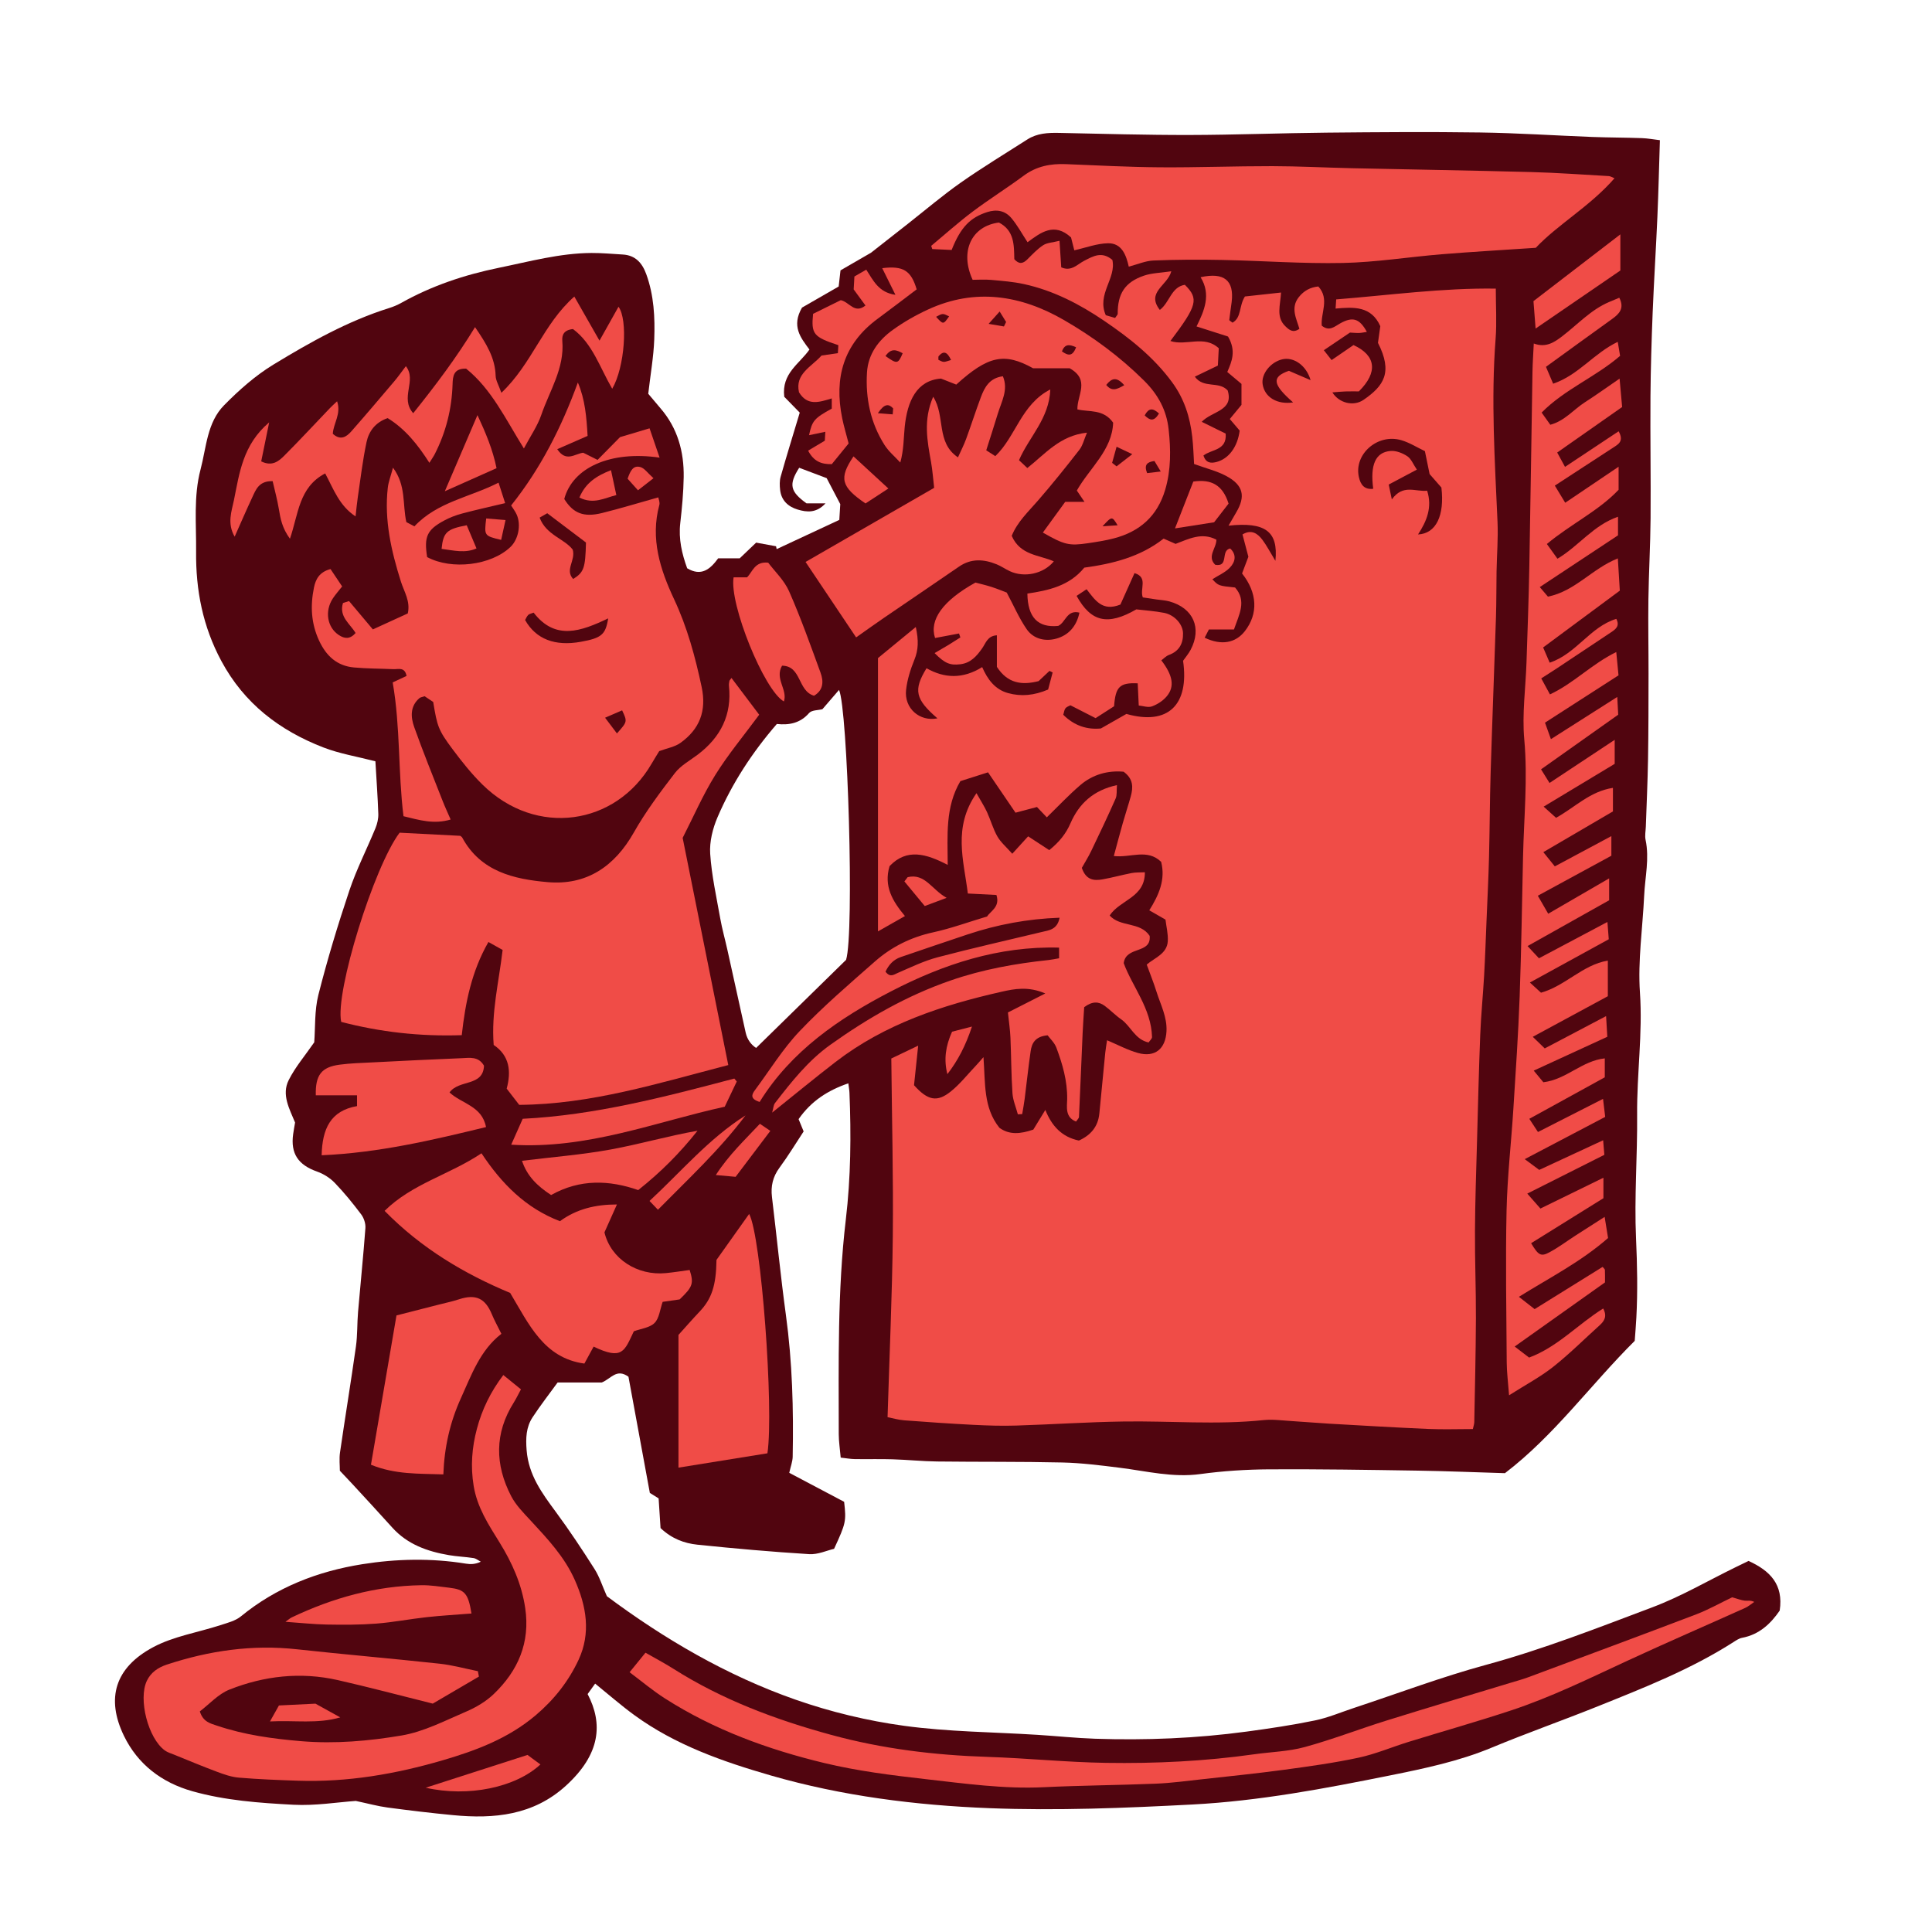 <svg version="1.1" id="svg" xmlns="http://www.w3.org/2000/svg" xmlns:xlink="http://www.w3.org/1999/xlink" x="0px" y="0px"
	 width="199.999px" height="200px" viewBox="0 0 199.999 200" enable-background="new 0 0 199.999 200" xml:space="preserve">
<path class="stroke" fill="#51050f"  fill-rule="evenodd" clip-rule="evenodd" d="M38.861,78.809c-1.885-0.49-3.705-0.783-5.386-1.434
	c-4.53-1.755-8.199-4.544-10.564-8.953c-1.918-3.571-2.652-7.323-2.611-11.33c0.029-2.842-0.276-5.706,0.459-8.489
	c0.605-2.29,0.674-4.864,2.438-6.652c1.549-1.573,3.252-3.084,5.13-4.224c3.791-2.304,7.673-4.492,11.95-5.836
	c0.432-0.135,0.861-0.312,1.256-0.534c3.162-1.774,6.549-2.906,10.09-3.631c3.179-0.651,6.325-1.518,9.601-1.538
	c1.077-0.007,2.157,0.098,3.233,0.159c1.321,0.074,2.022,0.872,2.447,2.044c0.794,2.188,0.906,4.469,0.823,6.745
	c-0.068,1.813-0.39,3.617-0.621,5.627c0.335,0.396,0.8,0.959,1.276,1.513c1.766,2.049,2.434,4.485,2.393,7.122
	c-0.024,1.592-0.176,3.187-0.356,4.77c-0.186,1.639,0.173,3.16,0.716,4.66c1.459,0.871,2.379,0.106,3.209-1.029
	c0.735,0,1.464,0,2.228,0c0.5-0.477,0.991-0.946,1.703-1.627c0.568,0.104,1.314,0.241,2.061,0.377
	c0.021,0.099,0.042,0.196,0.063,0.294c2.2-1.025,4.399-2.05,6.485-3.023c0.044-0.738,0.074-1.224,0.1-1.634
	c-0.465-0.886-0.907-1.73-1.409-2.689c-0.842-0.317-1.843-0.696-2.844-1.073c-1.094,1.719-0.957,2.455,0.762,3.685
	c0.524,0,1.137,0,1.961,0c-0.936,1.018-1.915,0.928-2.874,0.642c-0.99-0.295-1.704-0.944-1.823-2.038
	c-0.05-0.447-0.066-0.934,0.054-1.359c0.614-2.164,1.279-4.312,1.978-6.638c-0.452-0.462-1.107-1.133-1.604-1.642
	c-0.291-2.439,1.582-3.406,2.609-4.892c-0.925-1.22-1.879-2.423-0.771-4.338c1.048-0.604,2.369-1.364,3.795-2.184
	c0.043-0.383,0.101-0.883,0.19-1.671c0.892-0.515,1.9-1.099,3.159-1.827c1.098-0.862,2.437-1.913,3.776-2.964
	c1.837-1.441,3.618-2.961,5.525-4.301c2.235-1.569,4.579-2.985,6.88-4.46c1.008-0.646,2.135-0.703,3.293-0.678
	c4.496,0.092,8.995,0.224,13.492,0.215c4.73-0.009,9.461-0.197,14.19-0.242c5.298-0.051,10.598-0.093,15.896-0.017
	c3.872,0.054,7.741,0.315,11.612,0.463c1.708,0.064,3.42,0.061,5.129,0.121c0.612,0.021,1.222,0.137,1.871,0.213
	c-0.087,2.723-0.146,5.324-0.259,7.924c-0.144,3.299-0.356,6.596-0.489,9.896c-0.116,2.902-0.206,5.808-0.228,8.711
	c-0.029,4.209,0.043,8.419,0.011,12.627c-0.021,2.785-0.184,5.568-0.224,8.353c-0.036,2.561,0.017,5.122,0.013,7.683
	c-0.005,2.962-0.002,5.924-0.052,8.886c-0.039,2.329-0.15,4.657-0.229,6.985c-0.016,0.456-0.117,0.931-0.026,1.363
	c0.412,1.941-0.056,3.852-0.145,5.773c-0.158,3.353-0.664,6.725-0.437,10.049c0.29,4.242-0.329,8.419-0.292,12.632
	c0.037,4.271-0.305,8.55-0.113,12.81c0.123,2.738,0.178,5.456,0.033,8.185c-0.04,0.792-0.109,1.584-0.169,2.415
	c-4.559,4.536-8.332,9.804-13.435,13.698c-3.085-0.093-6.043-0.217-9.004-0.263c-5.128-0.079-10.258-0.165-15.386-0.135
	c-2.384,0.015-4.785,0.167-7.146,0.49c-2.844,0.389-5.553-0.303-8.312-0.65c-1.979-0.249-3.966-0.501-5.955-0.548
	c-4.323-0.1-8.651-0.051-12.976-0.104c-1.534-0.019-3.066-0.179-4.602-0.226c-1.309-0.041-2.62-0.001-3.93-0.022
	c-0.438-0.007-0.874-0.089-1.451-0.153c-0.074-0.87-0.2-1.649-0.202-2.428c-0.004-7.412-0.141-14.83,0.731-22.21
	c0.519-4.373,0.557-8.751,0.377-13.139c-0.012-0.278-0.066-0.553-0.116-0.969c-2.119,0.73-3.838,1.826-5.15,3.707
	c0.152,0.371,0.317,0.774,0.523,1.273c-0.805,1.221-1.595,2.529-2.498,3.753c-0.691,0.936-0.917,1.908-0.78,3.042
	c0.492,4.07,0.889,8.154,1.443,12.216c0.667,4.874,0.797,9.764,0.701,14.667c-0.01,0.489-0.201,0.973-0.354,1.662
	c1.908,1.009,3.846,2.032,5.68,3.002c0.229,2.013,0.186,2.214-1.041,4.866c-0.734,0.168-1.668,0.607-2.57,0.552
	c-3.864-0.24-7.724-0.58-11.576-0.979c-1.355-0.141-2.655-0.615-3.818-1.721c-0.061-0.909-0.125-1.92-0.199-3.073
	c-0.264-0.164-0.633-0.393-0.909-0.565c-0.759-4.129-1.499-8.152-2.213-12.027c-1.239-0.897-1.799,0.21-2.763,0.595
	c-1.336,0-2.865,0-4.571,0c-0.815,1.124-1.754,2.328-2.59,3.599c-0.677,1.031-0.719,2.167-0.617,3.428
	c0.204,2.551,1.583,4.421,3.009,6.353c1.418,1.921,2.74,3.916,4.021,5.932c0.512,0.806,0.805,1.752,1.276,2.811
	c5.909,4.406,12.39,8.211,19.524,10.708c3.631,1.271,7.451,2.191,11.261,2.711c4.559,0.623,9.199,0.642,13.804,0.933
	c1.982,0.125,3.963,0.336,5.948,0.403c5.246,0.175,10.479-0.036,15.686-0.739c2.366-0.319,4.734-0.67,7.072-1.154
	c1.384-0.286,2.71-0.856,4.062-1.302c4.542-1.499,9.03-3.196,13.641-4.45c5.895-1.603,11.561-3.824,17.252-5.97
	c2.968-1.119,5.743-2.749,8.605-4.146c0.452-0.222,0.907-0.44,1.333-0.646c2.218,1.018,3.632,2.427,3.222,5.142
	c-0.919,1.34-2.096,2.479-3.897,2.819c-0.319,0.061-0.622,0.271-0.907,0.453c-4.395,2.81-9.225,4.707-14.032,6.64
	c-3.645,1.465-7.355,2.769-10.983,4.277c-3.396,1.413-6.967,2.158-10.532,2.877c-6.755,1.362-13.548,2.645-20.434,3.007
	c-6.996,0.368-14.023,0.652-21.015,0.381c-7.625-0.296-15.25-1.255-22.614-3.378c-4.968-1.434-9.901-3.153-14.163-6.263
	c-1.373-1.002-2.656-2.128-4.047-3.253c-0.287,0.398-0.545,0.755-0.778,1.081c1.598,3.06,1.348,6.214-2.252,9.492
	c-3.362,3.062-7.423,3.452-11.678,3.042c-2.268-0.217-4.53-0.487-6.787-0.789c-0.998-0.133-1.976-0.405-3.282-0.682
	c-1.913,0.133-4.191,0.514-6.445,0.396c-3.516-0.184-7.055-0.436-10.475-1.401c-3.172-0.894-5.655-2.787-7.086-5.743
	c-1.868-3.864-0.93-7.055,3.036-9.171c2.113-1.128,4.619-1.517,6.937-2.272c0.738-0.241,1.562-0.442,2.139-0.914
	c3.677-3.013,7.947-4.665,12.561-5.4c3.548-0.565,7.146-0.642,10.725-0.059c0.48,0.078,0.976,0.076,1.548-0.2
	c-0.25-0.129-0.487-0.334-0.751-0.375c-0.843-0.132-1.701-0.16-2.541-0.304c-2.23-0.381-4.299-1.106-5.875-2.858
	c-1.366-1.52-2.76-3.018-4.145-4.524c-0.381-0.415-0.772-0.821-1.278-1.357c0-0.542-0.081-1.227,0.015-1.887
	c0.531-3.662,1.133-7.314,1.65-10.979c0.166-1.179,0.117-2.387,0.219-3.577c0.246-2.891,0.547-5.778,0.76-8.671
	c0.035-0.464-0.15-1.04-0.432-1.416c-0.855-1.136-1.756-2.25-2.742-3.272c-0.491-0.509-1.162-0.932-1.83-1.167
	c-1.951-0.688-2.754-1.859-2.476-3.871c0.054-0.393,0.129-0.784,0.199-1.205c-0.575-1.406-1.422-2.877-0.659-4.394
	c0.678-1.349,1.689-2.53,2.643-3.911c0.118-1.526,0.018-3.286,0.43-4.917c0.922-3.637,2.013-7.24,3.207-10.798
	c0.74-2.204,1.814-4.295,2.701-6.453c0.188-0.458,0.312-0.988,0.295-1.479C39.103,82.491,38.972,80.731,38.861,78.809z
	 M87.585,99.363c0.869-2.759,0.168-26.015-0.729-27.943c-0.588,0.68-1.135,1.316-1.723,1.998c-0.438,0.113-1.104,0.081-1.375,0.393
	c-0.924,1.061-2.072,1.27-3.341,1.135c-2.555,2.953-4.628,6.137-6.137,9.648c-0.501,1.167-0.844,2.539-0.762,3.785
	c0.149,2.255,0.651,4.491,1.047,6.726c0.189,1.062,0.485,2.105,0.72,3.16c0.64,2.879,1.271,5.761,1.909,8.641
	c0.165,0.744,0.603,1.272,1.078,1.577C81.436,105.386,84.479,102.406,87.585,99.363z"/>
<path fill-rule="evenodd" clip-rule="evenodd" fill="#f04c47" class="fill" d="M91.88,146.705c0.195-6.444,0.477-12.582,0.542-18.722
	c0.063-6.078-0.093-12.159-0.154-18.408c0.868-0.415,1.774-0.848,2.781-1.329c-0.159,1.517-0.302,2.883-0.429,4.096
	c1.426,1.59,2.393,1.783,3.806,0.647c0.963-0.774,1.743-1.776,2.603-2.678c0.184-0.193,0.354-0.398,0.779-0.876
	c0.203,2.706-0.026,5.222,1.649,7.312c1.029,0.754,2.181,0.645,3.512,0.188c0.351-0.573,0.758-1.24,1.243-2.034
	c0.668,1.659,1.698,2.796,3.474,3.169c1.189-0.535,1.984-1.408,2.118-2.802c0.201-2.096,0.4-4.19,0.611-6.286
	c0.043-0.43,0.123-0.856,0.188-1.295c1.134,0.477,2.132,1.02,3.198,1.316c1.765,0.489,2.86-0.43,2.953-2.246
	c0.076-1.483-0.614-2.755-1.036-4.1c-0.289-0.921-0.652-1.818-1.01-2.803c0.817-0.709,2.095-1.105,2.18-2.411
	c0.049-0.763-0.156-1.542-0.238-2.245c-0.643-0.37-1.117-0.642-1.677-0.963c0.992-1.581,1.698-3.171,1.229-5.016
	c-1.445-1.403-3.166-0.398-4.9-0.603c0.312-1.148,0.606-2.277,0.925-3.399c0.264-0.931,0.569-1.849,0.829-2.781
	c0.256-0.926,0.276-1.811-0.743-2.549c-1.603-0.144-3.177,0.267-4.483,1.388c-1.199,1.028-2.283,2.188-3.465,3.336
	c-0.327-0.344-0.627-0.66-1.018-1.071c-0.697,0.185-1.392,0.369-2.223,0.588c-0.883-1.295-1.82-2.674-2.844-4.177
	c-1.066,0.34-1.965,0.625-2.862,0.911c-1.591,2.702-1.319,5.628-1.312,8.673c-2.216-1.156-4.23-1.75-6.019,0.124
	c-0.623,2.094,0.312,3.632,1.592,5.171c-0.919,0.522-1.735,0.985-2.792,1.585c0-9.6,0-18.916,0-28.289
	c1.28-1.052,2.49-2.047,3.916-3.219c0.299,1.374,0.277,2.354-0.148,3.396c-0.403,0.992-0.74,2.054-0.858,3.113
	c-0.212,1.913,1.411,3.313,3.245,2.947c-2.295-1.99-2.511-2.921-1.129-5.187c1.853,1.047,3.75,1.133,5.762-0.117
	c0.555,1.275,1.332,2.317,2.675,2.688c1.36,0.375,2.702,0.25,4.151-0.367c0.146-0.548,0.307-1.158,0.469-1.769
	c-0.109-0.054-0.218-0.108-0.327-0.162c-0.378,0.355-0.757,0.711-1.126,1.059c-1.711,0.438-3.197,0.262-4.32-1.475
	c0-0.981,0-2.09,0-3.268c-0.972,0.054-1.148,0.813-1.516,1.336c-0.57,0.814-1.188,1.531-2.263,1.661
	c-1.061,0.128-1.595-0.073-2.668-1.155c0.509-0.297,0.977-0.565,1.439-0.845c0.413-0.251,0.819-0.515,1.228-0.774
	c-0.046-0.137-0.094-0.273-0.139-0.41c-0.826,0.156-1.654,0.311-2.482,0.467c-0.615-1.87,0.798-3.862,4.183-5.739
	c0.476,0.127,1.079,0.265,1.667,0.453c0.594,0.191,1.172,0.433,1.572,0.583c0.716,1.34,1.273,2.645,2.062,3.789
	c0.707,1.024,1.932,1.299,3.078,0.976c1.245-0.351,2.086-1.256,2.385-2.688c-1.323-0.328-1.425,1.024-2.199,1.374
	c-2.09,0.207-3.156-0.867-3.19-3.346c2.185-0.327,4.351-0.792,5.89-2.685c2.945-0.402,5.8-1.11,8.214-3.007
	c0.42,0.186,0.823,0.364,1.238,0.547c1.376-0.522,2.724-1.228,4.226-0.435c-0.006,0.915-0.996,1.726-0.127,2.597
	c1.463,0.262,0.523-1.478,1.553-1.687c0.691,0.645,0.537,1.4-0.043,1.995c-0.487,0.5-1.185,0.796-1.802,1.191
	c0.632,0.676,0.632,0.676,2.351,0.854c1.232,1.399,0.417,2.795-0.116,4.346c-0.86,0-1.688,0-2.595,0
	c-0.155,0.304-0.295,0.576-0.436,0.851c1.712,0.825,3.195,0.562,4.16-0.678c1.395-1.792,1.304-3.964-0.289-5.971
	c0.186-0.494,0.385-1.022,0.653-1.731c-0.173-0.654-0.386-1.461-0.609-2.31c0.921-0.549,1.56-0.111,2.064,0.56
	c0.444,0.594,0.787,1.264,1.342,2.173c0.324-3.079-1.089-4.043-4.85-3.643c0.287-0.497,0.528-0.926,0.782-1.349
	c1.008-1.685,0.757-2.839-1.013-3.789c-0.974-0.522-2.087-0.789-3.337-1.245c-0.051-0.799-0.074-1.804-0.188-2.799
	c-0.231-2.054-0.822-3.941-2.088-5.666c-1.919-2.614-4.4-4.568-7.021-6.35c-2.547-1.732-5.283-3.151-8.33-3.812
	c-1.103-0.24-2.24-0.327-3.368-0.429c-0.667-0.06-1.343-0.011-1.929-0.011c-1.366-2.965-0.094-5.571,2.72-5.927
	c1.61,0.825,1.564,2.36,1.595,3.794c0.492,0.553,0.9,0.466,1.345,0.024c0.523-0.519,1.035-1.076,1.645-1.473
	c0.407-0.264,0.978-0.276,1.689-0.455c0.072,1.104,0.125,1.926,0.178,2.745c1.041,0.47,1.655-0.305,2.375-0.675
	c0.924-0.474,1.823-1.017,2.917-0.094c0.436,1.901-1.639,3.539-0.68,5.726c0.235,0.069,0.621,0.184,0.964,0.284
	c0.155-0.237,0.271-0.332,0.271-0.425c-0.012-2.083,0.743-3.278,2.713-3.951c0.824-0.282,1.745-0.29,2.834-0.455
	c-0.387,1.491-2.633,2.156-1.185,4c1.034-0.793,1.169-2.372,2.588-2.601c1.458,1.45,1.299,2.114-1.495,5.817
	c1.636,0.554,3.465-0.661,5.007,0.751c-0.028,0.529-0.062,1.177-0.094,1.795c-0.837,0.403-1.535,0.739-2.386,1.149
	c0.929,1.271,2.478,0.414,3.402,1.427c0.648,2.12-1.603,2.112-2.687,3.246c0.905,0.445,1.718,0.845,2.479,1.22
	c0.142,1.777-1.47,1.601-2.303,2.273c0.253,0.764,0.745,0.823,1.356,0.665c1.255-0.329,2.176-1.545,2.396-3.247
	c-0.291-0.341-0.617-0.726-1.021-1.201c0.369-0.446,0.751-0.909,1.209-1.465c0-0.639,0-1.368,0-2.171
	c-0.478-0.401-0.947-0.794-1.471-1.235c0.473-1.076,0.944-2.197,0.076-3.67c-0.877-0.281-1.991-0.638-3.258-1.043
	c0.798-1.612,1.534-3.3,0.42-5.095c2.458-0.544,3.488,0.349,3.215,2.573c-0.076,0.617-0.18,1.23-0.246,1.847
	c-0.007,0.061,0.158,0.14,0.338,0.286c0.951-0.549,0.644-1.708,1.281-2.712c1.078-0.118,2.339-0.256,3.74-0.409
	c-0.068,1.314-0.552,2.554,0.465,3.508c0.361,0.34,0.766,0.725,1.434,0.248c-0.305-1.062-0.949-2.171-0.049-3.295
	c0.539-0.671,1.195-1.004,2.009-1.089c1.19,1.3,0.229,2.755,0.357,4.059c0.78,0.627,1.301,0.103,1.894-0.23
	c1.307-0.735,2.013-0.519,2.774,0.872c-0.296,0.045-0.542,0.104-0.792,0.113c-0.281,0.011-0.564-0.021-0.959-0.04
	c-0.832,0.562-1.717,1.16-2.703,1.825c0.301,0.383,0.525,0.669,0.803,1.022c0.823-0.564,1.561-1.07,2.268-1.555
	c2.328,1.069,2.561,2.806,0.555,4.796c-0.373,0-0.878-0.013-1.383,0.004c-0.432,0.014-0.863,0.061-1.358,0.099
	c0.659,1.084,2.167,1.501,3.226,0.772c2.104-1.448,3.052-2.842,1.493-5.899c0.075-0.541,0.161-1.152,0.241-1.728
	c-0.928-2.088-2.727-1.996-4.628-1.821c0.026-0.388,0.043-0.641,0.063-0.95c5.55-0.441,10.995-1.195,16.521-1.116
	c0,1.806,0.111,3.507-0.019,5.189c-0.489,6.33-0.08,12.643,0.198,18.961c0.074,1.701-0.068,3.412-0.1,5.119
	c-0.027,1.589-0.01,3.18-0.062,4.769c-0.174,5.355-0.386,10.71-0.551,16.066c-0.089,2.905-0.091,5.812-0.167,8.717
	c-0.056,2.163-0.164,4.325-0.254,6.488c-0.08,1.935-0.146,3.87-0.254,5.803c-0.115,2.044-0.321,4.083-0.402,6.128
	c-0.146,3.693-0.233,7.389-0.334,11.085c-0.084,3.071-0.194,6.142-0.211,9.213c-0.018,3.018,0.109,6.037,0.098,9.054
	c-0.014,3.581-0.104,7.162-0.17,10.742c-0.004,0.217-0.086,0.432-0.148,0.723c-1.559,0-3.086,0.055-4.609-0.011
	c-3.414-0.148-6.826-0.352-10.238-0.546c-1.309-0.074-2.613-0.195-3.922-0.272c-0.967-0.058-1.949-0.199-2.902-0.099
	c-4.834,0.508-9.671,0.071-14.505,0.145c-3.701,0.055-7.399,0.306-11.1,0.421c-1.478,0.046-2.96,0-4.437-0.076
	c-2.385-0.121-4.768-0.286-7.149-0.467C93.002,146.986,92.405,146.808,91.88,146.705z M113.965,75.409
	c1.098-0.626,1.929-1.1,2.639-1.504c4.317,1.225,6.524-0.938,5.867-5.501c0.262-0.374,0.562-0.724,0.773-1.12
	c1.202-2.257,0.291-4.343-2.195-5.028c-0.435-0.12-0.897-0.136-1.347-0.203c-0.491-0.072-0.98-0.147-1.4-0.21
	c-0.338-0.893,0.578-2.074-0.858-2.515c-0.534,1.191-1.038,2.312-1.461,3.255c-1.875,0.756-2.614-0.453-3.501-1.587
	c-0.381,0.253-0.713,0.475-1.034,0.688c1.495,2.714,3.223,3.106,6.183,1.398c0.861,0.103,1.885,0.168,2.883,0.362
	c1.064,0.207,1.93,1.17,1.952,2.105c0.026,1.062-0.396,1.863-1.466,2.253c-0.288,0.105-0.52,0.364-0.781,0.555
	c1.2,1.561,1.403,2.728,0.553,3.733c-0.386,0.457-0.96,0.829-1.523,1.034c-0.401,0.146-0.928-0.05-1.367-0.091
	c-0.042-0.9-0.076-1.607-0.108-2.296c-1.865-0.086-2.296,0.355-2.446,2.374c-0.566,0.364-1.179,0.757-1.914,1.23
	c-0.866-0.443-1.7-0.869-2.604-1.331c-0.149,0.084-0.388,0.152-0.514,0.31c-0.127,0.157-0.143,0.404-0.228,0.672
	C111.213,75.137,112.55,75.552,113.965,75.409z M147.505,46.702c-0.81-0.384-1.589-0.884-2.439-1.133
	c-2.469-0.723-4.934,1.459-4.394,3.828c0.177,0.771,0.555,1.311,1.483,1.202c-0.332-2.495,0.24-3.796,1.809-3.917
	c0.565-0.043,1.233,0.225,1.725,0.549c0.396,0.263,0.601,0.821,0.982,1.384c-1.059,0.562-1.895,1.006-2.912,1.546
	c0.084,0.399,0.173,0.818,0.322,1.536c1.173-1.622,2.455-0.759,3.656-0.902c0.547,1.719-0.033,3.134-0.943,4.531
	c1.869-0.082,2.76-1.958,2.419-4.857c-0.398-0.457-0.846-0.967-1.222-1.396C147.824,48.253,147.678,47.541,147.505,46.702z
	 M135.672,39.353c-0.446-1.544-1.757-2.424-2.919-2.159c-1.221,0.278-2.205,1.517-2.048,2.575c0.203,1.355,1.506,2.136,3.156,1.889
	c-2.146-1.887-2.241-2.638-0.437-3.272C134.128,38.688,134.825,38.989,135.672,39.353z"/>
<path fill-rule="evenodd" clip-rule="evenodd" fill="#f04c47" class="fill" d="M44.217,57.669c2.538,1.364,6.634,0.865,8.63-1.052
	c0.808-0.775,1.114-2.267,0.648-3.331c-0.156-0.356-0.404-0.672-0.583-0.96c3.068-3.842,5.221-8.113,6.907-12.727
	c0.75,1.749,0.899,3.595,1.008,5.526c-1.06,0.463-2.057,0.898-3.143,1.373c0.929,1.404,1.846,0.455,2.691,0.369
	c0.438,0.218,0.876,0.437,1.485,0.741c0.739-0.748,1.446-1.466,2.324-2.356c0.769-0.229,1.8-0.538,3.058-0.913
	c0.336,0.982,0.666,1.943,1.039,3.034c-5.084-0.743-9.012,1.032-9.869,4.282c0.918,1.481,2.004,1.927,3.922,1.45
	c1.914-0.476,3.803-1.053,5.813-1.617c0.028,0.176,0.182,0.512,0.106,0.786c-0.943,3.479,0.084,6.68,1.523,9.745
	c1.37,2.918,2.191,5.961,2.857,9.09c0.53,2.487-0.211,4.385-2.212,5.805c-0.574,0.408-1.349,0.533-2.179,0.842
	c-0.221,0.363-0.521,0.84-0.805,1.328c-3.701,6.355-11.929,7.61-17.494,2.136c-1.132-1.114-2.134-2.377-3.086-3.652
	c-1.495-2.005-1.596-2.376-2.012-4.901c-0.27-0.18-0.59-0.395-0.889-0.594c-0.229,0.082-0.421,0.097-0.538,0.198
	c-0.982,0.844-0.905,1.965-0.542,2.99c0.913,2.568,1.943,5.094,2.938,7.633c0.241,0.617,0.522,1.218,0.836,1.942
	c-1.727,0.513-3.177,0.075-4.881-0.342c-0.568-4.556-0.309-9.216-1.119-13.851c0.459-0.215,0.936-0.438,1.436-0.673
	c-0.188-0.958-0.853-0.677-1.362-0.699c-1.36-0.06-2.725-0.053-4.079-0.176c-1.749-0.159-2.862-1.176-3.602-2.754
	c-0.84-1.793-0.929-3.62-0.545-5.507c0.179-0.869,0.551-1.612,1.715-1.927c0.375,0.561,0.768,1.149,1.205,1.8
	c-0.357,0.456-0.689,0.828-0.962,1.24c-0.869,1.321-0.584,3,0.614,3.789c0.596,0.392,1.154,0.462,1.738-0.207
	c-0.549-0.943-1.746-1.679-1.305-3.104c0.203-0.066,0.413-0.136,0.625-0.206c0.84,0.999,1.656,1.969,2.47,2.936
	c1.362-0.623,2.492-1.14,3.614-1.653c0.291-1.264-0.379-2.241-0.714-3.306c-0.993-3.152-1.732-6.354-1.356-9.697
	c0.067-0.604,0.301-1.188,0.538-2.087c1.38,1.85,0.972,3.807,1.384,5.635c0.248,0.13,0.535,0.281,0.834,0.438
	c2.389-2.541,5.725-2.997,8.711-4.521c0.254,0.786,0.453,1.406,0.682,2.119c-1.487,0.355-2.98,0.682-4.453,1.075
	c-0.651,0.174-1.299,0.422-1.892,0.745C44.19,54.857,43.886,55.569,44.217,57.669z M62.958,64.015
	c-2.834,1.352-5.477,2.31-7.716-0.595c-0.263,0.105-0.456,0.13-0.563,0.239c-0.148,0.152-0.23,0.368-0.322,0.524
	c1.125,1.988,3.096,2.739,5.774,2.254C62.262,66.051,62.689,65.707,62.958,64.015z M60.659,56.162
	c-1.355-1.025-2.617-1.979-4.008-3.031c-0.19,0.109-0.49,0.281-0.788,0.452c0.661,1.799,2.55,2.176,3.422,3.308
	c0.335,1.133-0.847,2.086,0.051,3.046C60.448,59.238,60.597,58.806,60.659,56.162z M63.865,75.924
	c1.086-1.219,1.086-1.219,0.536-2.389c-0.499,0.216-1.004,0.435-1.764,0.763C63.124,74.943,63.449,75.373,63.865,75.924z"/>
<path fill-rule="evenodd" clip-rule="evenodd" fill="#f04c47" class="fill" d="M75.391,110.254c-7.314,1.9-14.222,4.069-21.642,4.12
	c-0.426-0.551-0.834-1.079-1.297-1.678c0.479-1.779,0.31-3.416-1.346-4.524c-0.265-3.364,0.541-6.527,0.925-9.834
	c-0.413-0.23-0.842-0.471-1.47-0.822c-1.735,3.022-2.386,6.252-2.761,9.643c-4.325,0.149-8.457-0.324-12.479-1.374
	c-0.661-3.054,3.396-16.082,6.047-19.585c2.052,0.105,4.139,0.213,6.273,0.323c0.041,0.036,0.159,0.093,0.211,0.187
	c1.909,3.525,5.365,4.306,8.848,4.608c4.015,0.348,6.916-1.612,8.915-5.142c1.222-2.16,2.729-4.172,4.245-6.146
	c0.605-0.788,1.569-1.305,2.386-1.925c2.359-1.792,3.534-4.111,3.213-7.113c-0.018-0.165,0.021-0.337,0.046-0.504
	c0.008-0.045,0.058-0.084,0.217-0.307c1,1.326,1.959,2.599,2.87,3.806c-1.624,2.202-3.237,4.131-4.55,6.246
	c-1.286,2.071-2.264,4.332-3.374,6.503C72.236,94.549,73.792,102.296,75.391,110.254z"/>
<path fill-rule="evenodd" clip-rule="evenodd" fill="#f04c47" class="fill" d="M167.478,57.805c0.075,1.238,0.135,2.232,0.203,3.339
	c-2.619,1.939-5.211,3.86-7.938,5.88c0.172,0.4,0.406,0.941,0.68,1.576c2.775-0.929,4.173-3.708,6.896-4.535
	c0.39,0.749-0.076,1.077-0.545,1.391c-1.848,1.233-3.696,2.463-5.547,3.69c-0.516,0.342-1.039,0.67-1.678,1.081
	c0.303,0.557,0.562,1.032,0.901,1.657c2.479-1.157,4.295-3.127,6.864-4.385c0.08,0.826,0.146,1.518,0.233,2.412
	c-2.487,1.601-4.964,3.194-7.611,4.898c0.198,0.55,0.383,1.068,0.613,1.708c2.333-1.484,4.468-2.842,6.868-4.369
	c0.043,0.809,0.068,1.273,0.098,1.837c-2.637,1.867-5.23,3.704-7.987,5.656c0.257,0.413,0.53,0.853,0.877,1.411
	c2.265-1.499,4.381-2.899,6.746-4.464c0,0.95,0,1.629,0,2.486c-2.319,1.397-4.732,2.851-7.353,4.429
	c0.547,0.492,0.896,0.807,1.283,1.156c1.969-1.089,3.516-2.739,5.888-3.099c0,0.817,0,1.577,0,2.438
	c-2.327,1.361-4.672,2.733-7.204,4.215c0.42,0.522,0.774,0.962,1.187,1.474c1.98-1.059,3.812-2.039,5.856-3.133
	c0,0.934,0,1.534,0,2.03c-2.526,1.374-4.967,2.701-7.614,4.141c0.378,0.655,0.694,1.205,1.075,1.864
	c2.108-1.224,4.096-2.377,6.308-3.66c0,0.941,0,1.536,0,2.267c-2.758,1.547-5.518,3.097-8.445,4.741
	c0.482,0.519,0.805,0.864,1.178,1.265c2.357-1.25,4.603-2.441,7.089-3.761c0.058,0.756,0.098,1.274,0.138,1.791
	c-2.746,1.506-5.384,2.953-8.165,4.479c0.441,0.404,0.798,0.729,1.15,1.053c2.545-0.713,4.307-2.892,6.92-3.321
	c0,1.26,0,2.437,0,3.684c-2.567,1.389-5.063,2.738-7.771,4.203c0.438,0.425,0.803,0.778,1.238,1.201
	c2.104-1.108,4.1-2.16,6.352-3.345c0.049,0.838,0.083,1.42,0.125,2.142c-2.518,1.158-4.977,2.289-7.616,3.503
	c0.43,0.518,0.732,0.883,0.997,1.203c2.382-0.285,3.981-2.217,6.358-2.472c0,0.683,0,1.226,0,1.961
	c-2.541,1.397-5.116,2.814-7.812,4.296c0.298,0.454,0.563,0.858,0.895,1.365c2.198-1.119,4.349-2.213,6.736-3.429
	c0.087,0.721,0.148,1.237,0.224,1.866c-2.743,1.44-5.398,2.834-8.328,4.373c0.623,0.463,1.067,0.794,1.499,1.114
	c2.253-1.045,4.351-2.019,6.616-3.07c0.051,0.613,0.082,0.979,0.125,1.509c-2.594,1.304-5.171,2.601-7.978,4.014
	c0.449,0.51,0.856,0.973,1.361,1.547c2.188-1.069,4.26-2.084,6.521-3.189c0,0.805,0,1.435,0,2.12
	c-2.504,1.558-4.999,3.11-7.484,4.657c0.749,1.255,1.012,1.418,1.902,0.938c0.949-0.509,1.818-1.167,2.726-1.753
	c0.894-0.577,1.79-1.146,2.983-1.909c0.152,0.943,0.253,1.567,0.354,2.187c-2.786,2.444-5.984,4.073-9.231,6.087
	c0.638,0.498,1.059,0.827,1.63,1.274c2.374-1.475,4.712-2.927,7.037-4.371c0.111,0.141,0.231,0.222,0.237,0.309
	c0.021,0.391,0.009,0.784,0.009,1.296c-3.001,2.13-6.012,4.269-9.35,6.638c0.553,0.423,0.975,0.747,1.494,1.144
	c2.945-1.094,5.046-3.444,7.67-5.08c0.428,0.807,0.127,1.291-0.37,1.738c-1.599,1.44-3.126,2.972-4.812,4.304
	c-1.319,1.043-2.832,1.842-4.562,2.942c-0.104-1.39-0.237-2.393-0.243-3.396c-0.035-5.235-0.13-10.474-0.017-15.708
	c0.077-3.523,0.484-7.039,0.706-10.56c0.244-3.859,0.508-7.719,0.649-11.582c0.177-4.837,0.241-9.679,0.351-14.518
	c0.09-4.039,0.498-8.059,0.128-12.124c-0.241-2.644,0.145-5.344,0.232-8.019c0.107-3.245,0.227-6.489,0.288-9.735
	c0.127-6.779,0.217-13.56,0.33-20.34c0.016-0.905,0.082-1.81,0.134-2.897c1.266,0.465,2.12-0.119,2.982-0.782
	c1.573-1.208,2.933-2.711,4.803-3.51c0.35-0.149,0.699-0.293,1.068-0.448c0.563,1.111-0.017,1.678-0.759,2.211
	c-2.219,1.593-4.428,3.201-6.833,4.943c0.208,0.489,0.453,1.062,0.744,1.746c2.652-0.905,4.21-3.156,6.687-4.332
	c0.093,0.557,0.169,1.006,0.242,1.45c-2.57,2.216-5.735,3.451-8.121,5.872c0.345,0.483,0.595,0.833,0.898,1.26
	c1.504-0.405,2.414-1.583,3.588-2.333c1.137-0.728,2.232-1.519,3.583-2.443c0.101,1.129,0.175,1.958,0.264,2.94
	c-2.175,1.524-4.358,3.054-6.722,4.711c0.234,0.431,0.475,0.872,0.809,1.485c1.951-1.295,3.723-2.47,5.549-3.683
	c0.576,1.022-0.023,1.336-0.537,1.671c-1.951,1.277-3.908,2.547-6.067,3.953c0.322,0.531,0.636,1.048,1.075,1.773
	c1.9-1.282,3.613-2.437,5.527-3.729c0,0.918,0,1.571,0,2.386c-2.081,2.198-4.964,3.558-7.426,5.613
	c0.365,0.509,0.687,0.954,1.096,1.524c2.188-1.291,3.704-3.462,6.268-4.344c0,0.606,0,1.134,0,1.924
	c-2.559,1.693-5.256,3.476-8.097,5.356c0.256,0.3,0.554,0.651,0.843,0.989C163.062,61.199,164.796,58.869,167.478,57.805z"/>
<path fill-rule="evenodd" clip-rule="evenodd" fill="#f04c47" class="fill" d="M167.132,18.453c-2.542,2.914-5.861,4.773-8.149,7.199
	c-3.508,0.237-6.631,0.414-9.748,0.669c-3.403,0.279-6.798,0.829-10.203,0.901c-4.155,0.088-8.317-0.228-12.478-0.312
	c-2.381-0.049-4.767-0.038-7.146,0.057c-0.827,0.033-1.64,0.397-2.558,0.636c-0.273-1.214-0.729-2.445-2.153-2.42
	c-1.146,0.02-2.284,0.46-3.486,0.728c-0.096-0.377-0.219-0.863-0.337-1.331c-1.743-1.612-3.156-0.492-4.503,0.495
	c-0.587-0.892-1.058-1.776-1.689-2.518c-0.636-0.745-1.502-0.919-2.49-0.601c-1.745,0.562-2.737,1.546-3.68,3.92
	c-0.63-0.029-1.317-0.062-2.003-0.094c-0.038-0.11-0.075-0.222-0.112-0.332c1.423-1.183,2.802-2.423,4.278-3.534
	c1.729-1.3,3.569-2.45,5.309-3.737c1.316-0.974,2.768-1.251,4.35-1.188c3.246,0.129,6.494,0.305,9.741,0.328
	c3.874,0.028,7.75-0.124,11.625-0.119c2.732,0.003,5.465,0.151,8.197,0.212c6.211,0.136,12.423,0.234,18.634,0.399
	c2.674,0.071,5.347,0.269,8.02,0.418C166.698,18.237,166.841,18.337,167.132,18.453z"/>
<path fill-rule="evenodd" clip-rule="evenodd" fill="#f04c47" class="fill" d="M49.575,173.56c-1.648,0.966-3.297,1.931-4.775,2.797
	c-3.442-0.857-6.625-1.708-9.836-2.435c-3.831-0.867-7.611-0.447-11.224,0.988c-1.147,0.457-2.062,1.5-3.054,2.251
	c0.333,1.099,1.121,1.257,1.785,1.481c2.825,0.953,5.748,1.355,8.715,1.604c3.5,0.292,6.979-0.015,10.384-0.589
	c2.309-0.39,4.507-1.541,6.7-2.48c1.023-0.438,2.046-1.046,2.844-1.812c2.515-2.413,3.79-5.326,3.254-8.91
	c-0.37-2.477-1.351-4.677-2.654-6.779c-1.136-1.833-2.313-3.618-2.681-5.855c-0.333-2.034-0.181-3.971,0.336-5.915
	c0.53-1.999,1.417-3.829,2.734-5.564c0.606,0.492,1.169,0.949,1.825,1.482c-0.263,0.486-0.475,0.937-0.737,1.355
	c-2.011,3.184-1.961,6.451-0.273,9.704c0.489,0.939,1.284,1.736,2.017,2.527c1.746,1.886,3.502,3.75,4.566,6.144
	c1.206,2.711,1.684,5.496,0.395,8.264c-1.037,2.226-2.533,4.131-4.457,5.758c-2.833,2.393-6.152,3.635-9.611,4.647
	c-4.892,1.431-9.869,2.286-14.984,2.115c-2.044-0.067-4.09-0.149-6.127-0.319c-0.772-0.065-1.543-0.34-2.279-0.615
	c-1.492-0.556-2.962-1.175-4.438-1.772c-0.314-0.127-0.656-0.227-0.927-0.421c-1.738-1.247-2.78-5.313-1.872-7.215
	c0.423-0.888,1.185-1.387,2.066-1.678c4.38-1.444,8.849-2.092,13.47-1.586c4.922,0.539,9.856,0.959,14.778,1.493
	c1.33,0.144,2.638,0.511,3.954,0.774C49.503,173.188,49.54,173.374,49.575,173.56z"/>
<path fill-rule="evenodd" clip-rule="evenodd" fill="#f04c47" class="fill" d="M104.79,88.38c0.72-0.791,1.171-1.286,1.642-1.803
	c0.735,0.48,1.462,0.955,2.187,1.428c1.045-0.849,1.727-1.697,2.192-2.771c0.886-2.038,2.364-3.428,4.815-3.959
	c-0.048,0.558,0.023,1.03-0.139,1.397c-0.803,1.817-1.653,3.612-2.516,5.402c-0.312,0.65-0.701,1.266-0.981,1.767
	c0.431,1.283,1.269,1.347,2.157,1.188c1.008-0.18,1.998-0.457,3.004-0.652c0.41-0.08,0.843-0.053,1.365-0.081
	c0.023,2.633-2.568,2.837-3.643,4.477c1.101,1.231,3.149,0.616,4.14,2.108c0.18,1.915-2.448,1.012-2.687,2.823
	c0.879,2.404,2.848,4.682,2.932,7.647c0.005,0.177-0.223,0.361-0.355,0.564c-1.424-0.305-1.841-1.702-2.846-2.401
	c-0.604-0.418-1.117-0.965-1.709-1.398c-0.606-0.441-1.261-0.493-2.113,0.147c-0.047,0.774-0.118,1.72-0.161,2.666
	c-0.128,2.898-0.242,5.796-0.378,8.693c-0.008,0.144-0.172,0.28-0.302,0.481c-1.167-0.45-0.932-1.547-0.92-2.327
	c0.026-1.879-0.48-3.612-1.118-5.321c-0.194-0.52-0.656-0.938-0.905-1.281c-1.297,0.117-1.643,0.825-1.761,1.658
	c-0.236,1.635-0.408,3.278-0.617,4.917c-0.066,0.529-0.17,1.054-0.256,1.582c-0.149,0.008-0.3,0.015-0.449,0.023
	c-0.193-0.726-0.508-1.442-0.558-2.177c-0.129-1.926-0.126-3.861-0.21-5.791c-0.034-0.792-0.156-1.582-0.26-2.577
	c1.166-0.592,2.367-1.203,3.87-1.967c-1.769-0.763-3.209-0.477-4.528-0.178c-6.148,1.389-12.086,3.343-17.171,7.257
	c-2.154,1.659-4.251,3.393-6.577,5.254c0.131-0.461,0.133-0.781,0.29-0.983c1.711-2.208,3.431-4.396,5.749-6.048
	c3.862-2.751,7.898-5.076,12.43-6.644c3.332-1.154,6.705-1.753,10.163-2.121c0.333-0.036,0.661-0.11,1.071-0.18
	c0-0.36,0-0.665,0-1.104c-6.291-0.168-11.988,1.731-17.373,4.516c-5.384,2.784-10.364,6.188-13.627,11.461
	c-1.003-0.322-0.828-0.761-0.484-1.223c1.528-2.054,2.883-4.275,4.636-6.116c2.431-2.554,5.126-4.862,7.778-7.197
	c1.729-1.523,3.744-2.524,6.04-3.023c1.828-0.398,3.601-1.049,5.581-1.642c0.339-0.558,1.365-0.976,0.963-2.224
	c-0.929-0.047-1.869-0.095-2.96-0.151c-0.423-3.45-1.571-6.83,0.894-10.387c0.478,0.849,0.828,1.386,1.092,1.961
	c0.38,0.827,0.619,1.726,1.066,2.51C103.587,87.187,104.155,87.661,104.79,88.38z M109.688,95.001
	c-3.332,0.119-6.45,0.71-9.491,1.718c-2.316,0.768-4.623,1.565-6.934,2.349c-0.799,0.27-1.277,0.835-1.597,1.521
	c0.486,0.626,0.84,0.312,1.271,0.127c1.355-0.585,2.701-1.242,4.117-1.617c3.575-0.946,7.186-1.751,10.781-2.618
	C108.595,96.299,109.452,96.244,109.688,95.001z"/>
<path fill-rule="evenodd" clip-rule="evenodd" fill="#f04c47" class="fill" d="M179.312,165.351c0.562,0.156,0.929,0.305,1.308,0.348
	c0.288,0.033,0.592-0.068,0.977,0.131c-0.312,0.209-0.602,0.468-0.94,0.621c-4.047,1.821-8.122,3.583-12.149,5.449
	c-3.974,1.842-7.909,3.779-12.074,5.158c-3.509,1.161-7.069,2.164-10.602,3.255c-1.737,0.537-3.428,1.262-5.197,1.642
	c-2.552,0.546-5.148,0.904-7.737,1.254c-2.819,0.38-5.65,0.668-8.478,0.98c-1.582,0.174-3.166,0.389-4.756,0.455
	c-3.871,0.157-7.748,0.181-11.619,0.366c-4.126,0.198-8.195-0.38-12.265-0.84c-3.501-0.398-7.026-0.839-10.446-1.662
	c-5.824-1.402-11.443-3.448-16.533-6.709c-1.238-0.794-2.371-1.751-3.627-2.69c0.537-0.661,1.029-1.265,1.646-2.022
	c0.95,0.544,1.943,1.065,2.889,1.663c5.057,3.205,10.576,5.269,16.325,6.839c5.31,1.45,10.706,2.104,16.191,2.282
	c4.092,0.133,8.178,0.555,12.271,0.619c5.127,0.08,10.25-0.17,15.34-0.889c1.743-0.246,3.541-0.286,5.225-0.746
	c2.849-0.778,5.613-1.853,8.436-2.734c4.292-1.34,8.603-2.622,12.904-3.929c0.6-0.182,1.207-0.344,1.794-0.562
	c5.81-2.164,11.624-4.317,17.418-6.523C176.882,166.62,178.079,165.94,179.312,165.351z"/>
<path fill-rule="evenodd" clip-rule="evenodd" fill="#f04c47" class="fill" d="M107.956,55.132c0.828-1.138,1.582-2.174,2.312-3.178
	c0.682,0,1.201,0,1.999,0c-0.36-0.532-0.559-0.826-0.794-1.174c1.316-2.322,3.66-4.177,3.758-7.026
	c-1.01-1.439-2.489-1.077-3.701-1.374c-0.03-1.496,1.349-3.053-0.802-4.259c-1.035,0-2.329,0-3.786,0
	c-2.949-1.637-4.64-1.315-7.951,1.692c-0.524-0.206-1.094-0.43-1.579-0.622c-2.526,0.182-3.494,2.346-3.759,5.022
	c-0.114,1.162-0.09,2.338-0.455,3.668c-0.551-0.602-1.203-1.14-1.633-1.818c-1.448-2.285-1.98-4.831-1.815-7.51
	c0.118-1.902,1.185-3.328,2.657-4.392c1.144-0.825,2.395-1.539,3.678-2.128c4.868-2.24,9.601-1.477,14.05,1.095
	c2.998,1.732,5.788,3.785,8.291,6.267c1.493,1.481,2.338,3.104,2.549,5.043c0.229,2.083,0.259,4.19-0.357,6.267
	c-0.812,2.728-2.629,4.324-5.305,5.024c-0.88,0.23-1.786,0.37-2.687,0.503C110.673,56.521,110.186,56.405,107.956,55.132z
	 M115.126,47.914c0.154,0.122,0.31,0.243,0.464,0.364c0.462-0.36,0.924-0.72,1.624-1.264c-0.688-0.325-1.051-0.497-1.626-0.769
	C115.401,46.923,115.265,47.418,115.126,47.914z M103.928,33.795c0.074-0.155,0.149-0.311,0.223-0.465
	c-0.186-0.302-0.37-0.603-0.667-1.081c-0.382,0.426-0.645,0.718-1.145,1.276C103.095,33.654,103.512,33.725,103.928,33.795z
	 M91.667,36.858c1.199,0.848,1.306,0.83,1.777-0.291C92.833,36.24,92.262,35.98,91.667,36.858z M116.382,39.875
	c-0.797-0.914-1.306-0.729-1.865-0.027C115.097,40.557,115.614,40.313,116.382,39.875z M96.903,32.796
	c0.742,0.816,0.742,0.816,1.349-0.046C97.589,32.423,97.589,32.423,96.903,32.796z M92.411,42.895
	c0.017-0.206,0.031-0.411,0.048-0.617c-0.46-0.495-0.901-0.518-1.583,0.497C91.554,42.828,91.983,42.862,92.411,42.895z
	 M120.16,48.81c-0.347-0.577-0.504-0.837-0.654-1.088c-0.753,0.104-1.101,0.382-0.759,1.254
	C119.108,48.934,119.481,48.89,120.16,48.81z M119.978,42.806c-0.649-0.595-1.064-0.585-1.481,0.195
	C119.028,43.521,119.449,43.687,119.978,42.806z M111.396,35.947c-0.75-0.341-1.183-0.313-1.467,0.427
	C110.563,36.822,111.023,36.938,111.396,35.947z M114.132,54.482c0.74-0.049,1.104-0.074,1.562-0.104
	C115.11,53.419,115.11,53.419,114.132,54.482z M98.452,37.266c-0.402-0.86-0.778-0.98-1.279-0.403
	c-0.056,0.062-0.021,0.203-0.031,0.385c0.165,0.069,0.351,0.201,0.543,0.212C97.881,37.472,98.085,37.366,98.452,37.266z"/>
<path fill-rule="evenodd" clip-rule="evenodd" fill="#f04c47" class="fill" d="M49.842,119.388c2.113,3.183,4.6,5.682,8.122,7.028
	c1.75-1.274,3.684-1.729,5.9-1.731c-0.508,1.132-0.936,2.092-1.292,2.889c0.664,2.757,3.41,4.504,6.361,4.217
	c0.834-0.082,1.662-0.217,2.46-0.323c0.443,1.405,0.318,1.746-1.038,3.046c-0.562,0.081-1.17,0.168-1.757,0.252
	c-0.279,0.791-0.35,1.697-0.838,2.184c-0.505,0.502-1.417,0.594-2.146,0.864c-0.974,2.042-1.161,3.027-4.163,1.586
	c-0.289,0.532-0.585,1.075-0.956,1.756c-4.187-0.567-5.731-4.049-7.682-7.313c-4.739-1.975-9.207-4.622-12.999-8.496
	C42.685,122.517,46.522,121.615,49.842,119.388z"/>
<path fill-rule="evenodd" clip-rule="evenodd" fill="#f04c47" class="fill" d="M104.733,55.47c0.881,2.029,2.834,1.965,4.358,2.64
	c-1.079,1.317-3.08,1.709-4.559,1.017c-0.464-0.217-0.89-0.52-1.361-0.71c-1.329-0.539-2.635-0.629-3.898,0.242
	c-2.575,1.773-5.168,3.521-7.749,5.287c-0.974,0.667-1.933,1.357-2.899,2.036c-1.818-2.712-3.541-5.282-5.233-7.809
	c4.404-2.54,8.804-5.075,13.311-7.673c-0.115-0.996-0.171-1.826-0.317-2.64c-0.39-2.185-0.835-4.364,0.216-6.789
	c1.289,2.004,0.264,4.736,2.567,6.274c0.304-0.682,0.609-1.267,0.835-1.88c0.529-1.444,0.997-2.909,1.535-4.348
	c0.388-1.033,0.897-1.987,2.279-2.165c0.591,1.402-0.146,2.622-0.527,3.876c-0.377,1.247-0.784,2.484-1.196,3.787
	c0.36,0.233,0.624,0.402,0.938,0.604c2.136-2.04,2.669-5.351,5.693-6.902c-0.113,3.025-2.188,4.892-3.24,7.322
	c0.261,0.246,0.524,0.494,0.862,0.812c1.855-1.46,3.367-3.363,6.175-3.661c-0.304,0.707-0.436,1.321-0.782,1.768
	c-1.395,1.792-2.816,3.564-4.306,5.278C106.435,52.986,105.312,54.032,104.733,55.47z"/>
<path fill-rule="evenodd" clip-rule="evenodd" fill="#f04c47" class="fill" d="M59.454,30.7c0.839,1.466,1.623,2.842,2.605,4.563
	c0.8-1.425,1.393-2.482,1.968-3.508c0.988,1.336,0.657,6.245-0.651,8.488c-1.275-2.178-2.037-4.685-4.061-6.179
	c-0.951,0.097-1.157,0.615-1.105,1.232c0.239,2.825-1.315,5.144-2.174,7.649c-0.396,1.155-1.124,2.196-1.804,3.48
	c-1.897-3.046-3.353-6.152-5.979-8.263c-1.299-0.033-1.378,0.774-1.403,1.612c-0.079,2.545-0.681,4.958-1.84,7.227
	c-0.127,0.248-0.291,0.477-0.56,0.91c-1.198-1.88-2.497-3.506-4.319-4.627c-1.25,0.422-1.944,1.344-2.187,2.478
	c-0.4,1.88-0.62,3.798-0.904,5.702c-0.091,0.608-0.145,1.222-0.233,1.993c-1.695-1.115-2.273-2.822-3.145-4.449
	c-2.742,1.436-2.764,4.221-3.648,6.76c-0.806-1.103-0.983-2.075-1.148-3.074c-0.161-0.979-0.428-1.942-0.642-2.885
	c-1.426-0.038-1.739,0.882-2.116,1.69c-0.599,1.28-1.158,2.579-1.816,4.056c-0.806-1.384-0.308-2.64-0.078-3.766
	c0.57-2.797,0.916-5.749,3.651-8.064c-0.321,1.572-0.57,2.79-0.825,4.035c1.127,0.561,1.816-0.013,2.4-0.599
	c1.605-1.61,3.15-3.279,4.724-4.923c0.186-0.195,0.39-0.373,0.732-0.698c0.452,1.319-0.397,2.306-0.443,3.369
	c0.805,0.726,1.415,0.317,1.926-0.265c1.502-1.71,2.976-3.445,4.446-5.181c0.398-0.469,0.75-0.978,1.19-1.557
	c1.171,1.486-0.653,3.269,0.761,4.871c2.338-2.918,4.467-5.739,6.4-8.912c1.17,1.708,2.082,3.18,2.133,5.046
	c0.014,0.478,0.311,0.947,0.594,1.752C55.094,37.643,56.212,33.562,59.454,30.7z"/>
<path fill-rule="evenodd" clip-rule="evenodd" fill="#f04c47" class="fill" d="M70.235,151.929c0-4.739,0-9.15,0-13.74
	c0.684-0.757,1.422-1.605,2.195-2.421c1.23-1.298,1.707-2.673,1.74-5.344c1.049-1.477,2.185-3.076,3.381-4.757
	c1.249,2.286,2.571,20.179,1.893,24.777C76.536,150.913,73.579,151.39,70.235,151.929z"/>
<path fill-rule="evenodd" clip-rule="evenodd" fill="#f04c47" class="fill" d="M41.044,136.172c1.484-0.379,2.912-0.743,4.34-1.109
	c0.714-0.183,1.439-0.334,2.14-0.563c1.716-0.559,2.698-0.115,3.38,1.526c0.279,0.67,0.636,1.309,0.998,2.048
	c-2.206,1.708-3.096,4.259-4.2,6.69c-1.116,2.461-1.704,5.042-1.807,7.863c-2.541-0.089-4.97,0.032-7.494-1
	C39.267,146.562,40.137,141.475,41.044,136.172z"/>
<path fill-rule="evenodd" clip-rule="evenodd" fill="#f04c47" class="fill" d="M33.297,119.592c0.064-2.729,0.907-4.61,3.662-5.09
	c0-0.441,0-0.797,0-1.118c-1.473,0-2.872,0-4.268,0c-0.052-2.09,0.575-2.921,2.479-3.172c1.127-0.149,2.269-0.178,3.406-0.236
	c3.069-0.155,6.138-0.312,9.209-0.433c0.822-0.033,1.741-0.22,2.318,0.777c-0.092,2.19-2.57,1.4-3.57,2.769
	c1.259,1.176,3.365,1.389,3.779,3.585C44.839,118.003,39.245,119.335,33.297,119.592z"/>
<path fill-rule="evenodd" clip-rule="evenodd" fill="#f04c47" class="fill" d="M86.104,41.244c-1.308,0.395-2.506,0.812-3.392-0.633
	c-0.434-1.916,1.28-2.627,2.334-3.807c0.527-0.076,1.078-0.156,1.69-0.244c0.018-0.314,0.035-0.581,0.05-0.827
	c-2.575-0.851-2.824-1.141-2.617-3.246c0.879-0.434,1.872-0.923,2.865-1.413c0.892,0.178,1.42,1.463,2.559,0.551
	c-0.396-0.54-0.777-1.062-1.221-1.666c0.021-0.369,0.045-0.816,0.075-1.335c0.39-0.225,0.769-0.443,1.227-0.708
	c0.727,1.121,1.28,2.363,3.019,2.602c-0.502-1.013-0.916-1.848-1.367-2.757c2.191-0.272,2.992,0.256,3.566,2.194
	c-1.339,1.012-2.684,2.046-4.048,3.051c-3.534,2.605-4.51,6.121-3.663,10.278c0.17,0.834,0.419,1.653,0.668,2.622
	c-0.561,0.688-1.159,1.424-1.742,2.142c-1.071,0.024-1.865-0.274-2.451-1.396c0.563-0.337,1.115-0.667,1.729-1.034
	c0.013-0.224,0.027-0.494,0.051-0.92c-0.614,0.129-1.121,0.235-1.685,0.354c0.323-1.508,0.537-1.75,2.353-2.753
	C86.104,42.045,86.104,41.768,86.104,41.244z"/>
<path fill-rule="evenodd" clip-rule="evenodd" fill="#f04c47" class="fill" d="M84.268,72.022c-1.711-0.493-1.278-3.09-3.312-3.111
	c-0.781,1.364,0.603,2.474,0.193,3.704c-2.037-1.127-5.676-10.092-5.207-12.85c0.427,0,0.863,0,1.391,0
	c0.564-0.548,0.782-1.671,2.189-1.518c0.669,0.892,1.662,1.823,2.166,2.969c1.211,2.748,2.218,5.586,3.25,8.41
	C85.264,70.516,85.264,71.432,84.268,72.022z"/>
<path fill-rule="evenodd" clip-rule="evenodd" fill="#f04c47" class="fill" d="M76.269,111.957c-0.379,0.795-0.758,1.589-1.245,2.609
	c-7.136,1.56-14.212,4.434-22.105,3.931c0.425-0.956,0.782-1.758,1.192-2.681c7.441-0.366,14.676-2.256,21.906-4.165
	C76.101,111.754,76.185,111.856,76.269,111.957z"/>
<path fill-rule="evenodd" clip-rule="evenodd" fill="#f04c47" class="fill" d="M57.05,123.709c-1.443-0.942-2.5-1.982-3.012-3.545
	c3.137-0.387,6.191-0.625,9.188-1.172c2.993-0.547,5.93-1.403,8.979-1.938c-1.802,2.281-3.783,4.275-6.137,6.142
	C63.089,122.157,60.04,122.028,57.05,123.709z"/>
<path fill-rule="evenodd" clip-rule="evenodd" fill="#f04c47" class="fill" d="M48.806,167.028c-1.631,0.131-3.147,0.216-4.655,0.382
	c-1.742,0.192-3.472,0.532-5.217,0.666c-1.692,0.13-3.397,0.125-5.095,0.096c-1.351-0.023-2.697-0.174-4.289-0.284
	c0.321-0.229,0.468-0.368,0.641-0.451c4.248-2.024,8.697-3.264,13.425-3.337c0.958-0.015,1.922,0.146,2.88,0.258
	C48.112,164.546,48.468,164.935,48.806,167.028z"/>
<path fill-rule="evenodd" clip-rule="evenodd" fill="#f04c47" class="fill" d="M158.743,31.173c3.009-2.312,5.899-4.533,8.995-6.912
	c0,1.387,0,2.541,0,3.742c-2.776,1.901-5.613,3.844-8.774,6.008C158.87,32.822,158.805,31.977,158.743,31.173z"/>
<path fill-rule="evenodd" clip-rule="evenodd" fill="#f04c47" class="fill" d="M54.606,181.67c0.347,0.256,0.83,0.609,1.338,0.983
	c-2.572,2.388-7.47,3.411-11.877,2.41C47.677,183.901,50.979,182.838,54.606,181.67z"/>
<path fill-rule="evenodd" clip-rule="evenodd" fill="#f04c47" class="fill" d="M49.427,42.973c0.87,1.876,1.583,3.574,1.975,5.493
	c-1.765,0.786-3.404,1.517-5.353,2.385C47.227,48.105,48.273,45.661,49.427,42.973z"/>
<path fill-rule="evenodd" clip-rule="evenodd" fill="#f04c47" class="fill" d="M127.18,52.134c-0.471,0.607-1.017,1.312-1.497,1.932
	c-1.439,0.225-2.707,0.423-4.048,0.633c0.663-1.695,1.274-3.262,1.896-4.849C125.429,49.573,126.587,50.235,127.18,52.134z"/>
<path fill-rule="evenodd" clip-rule="evenodd" fill="#f04c47" class="fill" d="M68.108,125.231c-0.312-0.327-0.526-0.551-0.87-0.909
	c3.304-3.063,6.151-6.462,9.935-8.854C74.511,119.023,71.272,122.021,68.108,125.231z"/>
<path fill-rule="evenodd" clip-rule="evenodd" fill="#f04c47" class="fill" d="M91.964,50.57c-0.891,0.583-1.64,1.072-2.368,1.547
	c-2.531-1.729-2.77-2.599-1.243-4.873C89.542,48.339,90.713,49.418,91.964,50.57z"/>
<path fill-rule="evenodd" clip-rule="evenodd" fill="#f04c47" class="fill" d="M76.151,121.823c-0.715-0.063-1.262-0.112-2.049-0.184
	c1.356-2.101,2.992-3.626,4.562-5.305c0.35,0.237,0.612,0.417,1.08,0.734C78.541,118.661,77.389,120.187,76.151,121.823z"/>
<path fill-rule="evenodd" clip-rule="evenodd" fill="#f04c47" class="fill" d="M27.948,178.201c0.406-0.723,0.64-1.139,0.928-1.653
	c1.271-0.062,2.504-0.123,3.781-0.186c0.854,0.473,1.709,0.947,2.566,1.421C32.838,178.477,30.543,178.066,27.948,178.201z"/>
<path fill-rule="evenodd" clip-rule="evenodd" fill="#f04c47" class="fill" d="M63.249,48.671c0.209,0.978,0.369,1.718,0.553,2.579
	c-1.219,0.299-2.346,0.996-3.823,0.256C60.614,49.995,61.725,49.27,63.249,48.671z"/>
<path fill-rule="evenodd" clip-rule="evenodd" fill="#f04c47" class="fill" d="M98.073,111.194c-0.389-1.51-0.184-2.907,0.484-4.394
	c0.521-0.134,1.094-0.282,2.06-0.531C99.95,108.28,99.153,109.792,98.073,111.194z"/>
<path fill-rule="evenodd" clip-rule="evenodd" fill="#f04c47" class="fill" d="M45.712,56.818c0.176-1.73,0.538-2.05,2.604-2.444
	c0.315,0.75,0.636,1.511,1.01,2.397C48.163,57.296,46.981,56.983,45.712,56.818z"/>
<path fill-rule="evenodd" clip-rule="evenodd" fill="#f04c47" class="fill" d="M93.959,90.804c1.801-0.43,2.487,1.285,4.034,2.14
	c-0.893,0.335-1.483,0.555-2.264,0.847c-0.722-0.873-1.415-1.709-2.107-2.546C93.734,91.098,93.847,90.95,93.959,90.804z"/>
<path fill-rule="evenodd" clip-rule="evenodd" fill="#f04c47" class="fill" d="M50.331,53.671c0.652,0.053,1.215,0.1,2.001,0.164
	c-0.185,0.835-0.319,1.443-0.454,2.054C50.12,55.468,50.12,55.468,50.331,53.671z"/>
<path fill-rule="evenodd" clip-rule="evenodd" fill="#f04c47" class="fill" d="M67.648,49.505c-0.706,0.55-1.081,0.842-1.604,1.249
	c-0.428-0.476-0.769-0.855-1.075-1.196c0.273-0.786,0.562-1.421,1.32-1.208C66.725,48.471,67.052,48.977,67.648,49.505z"/>
</svg>
